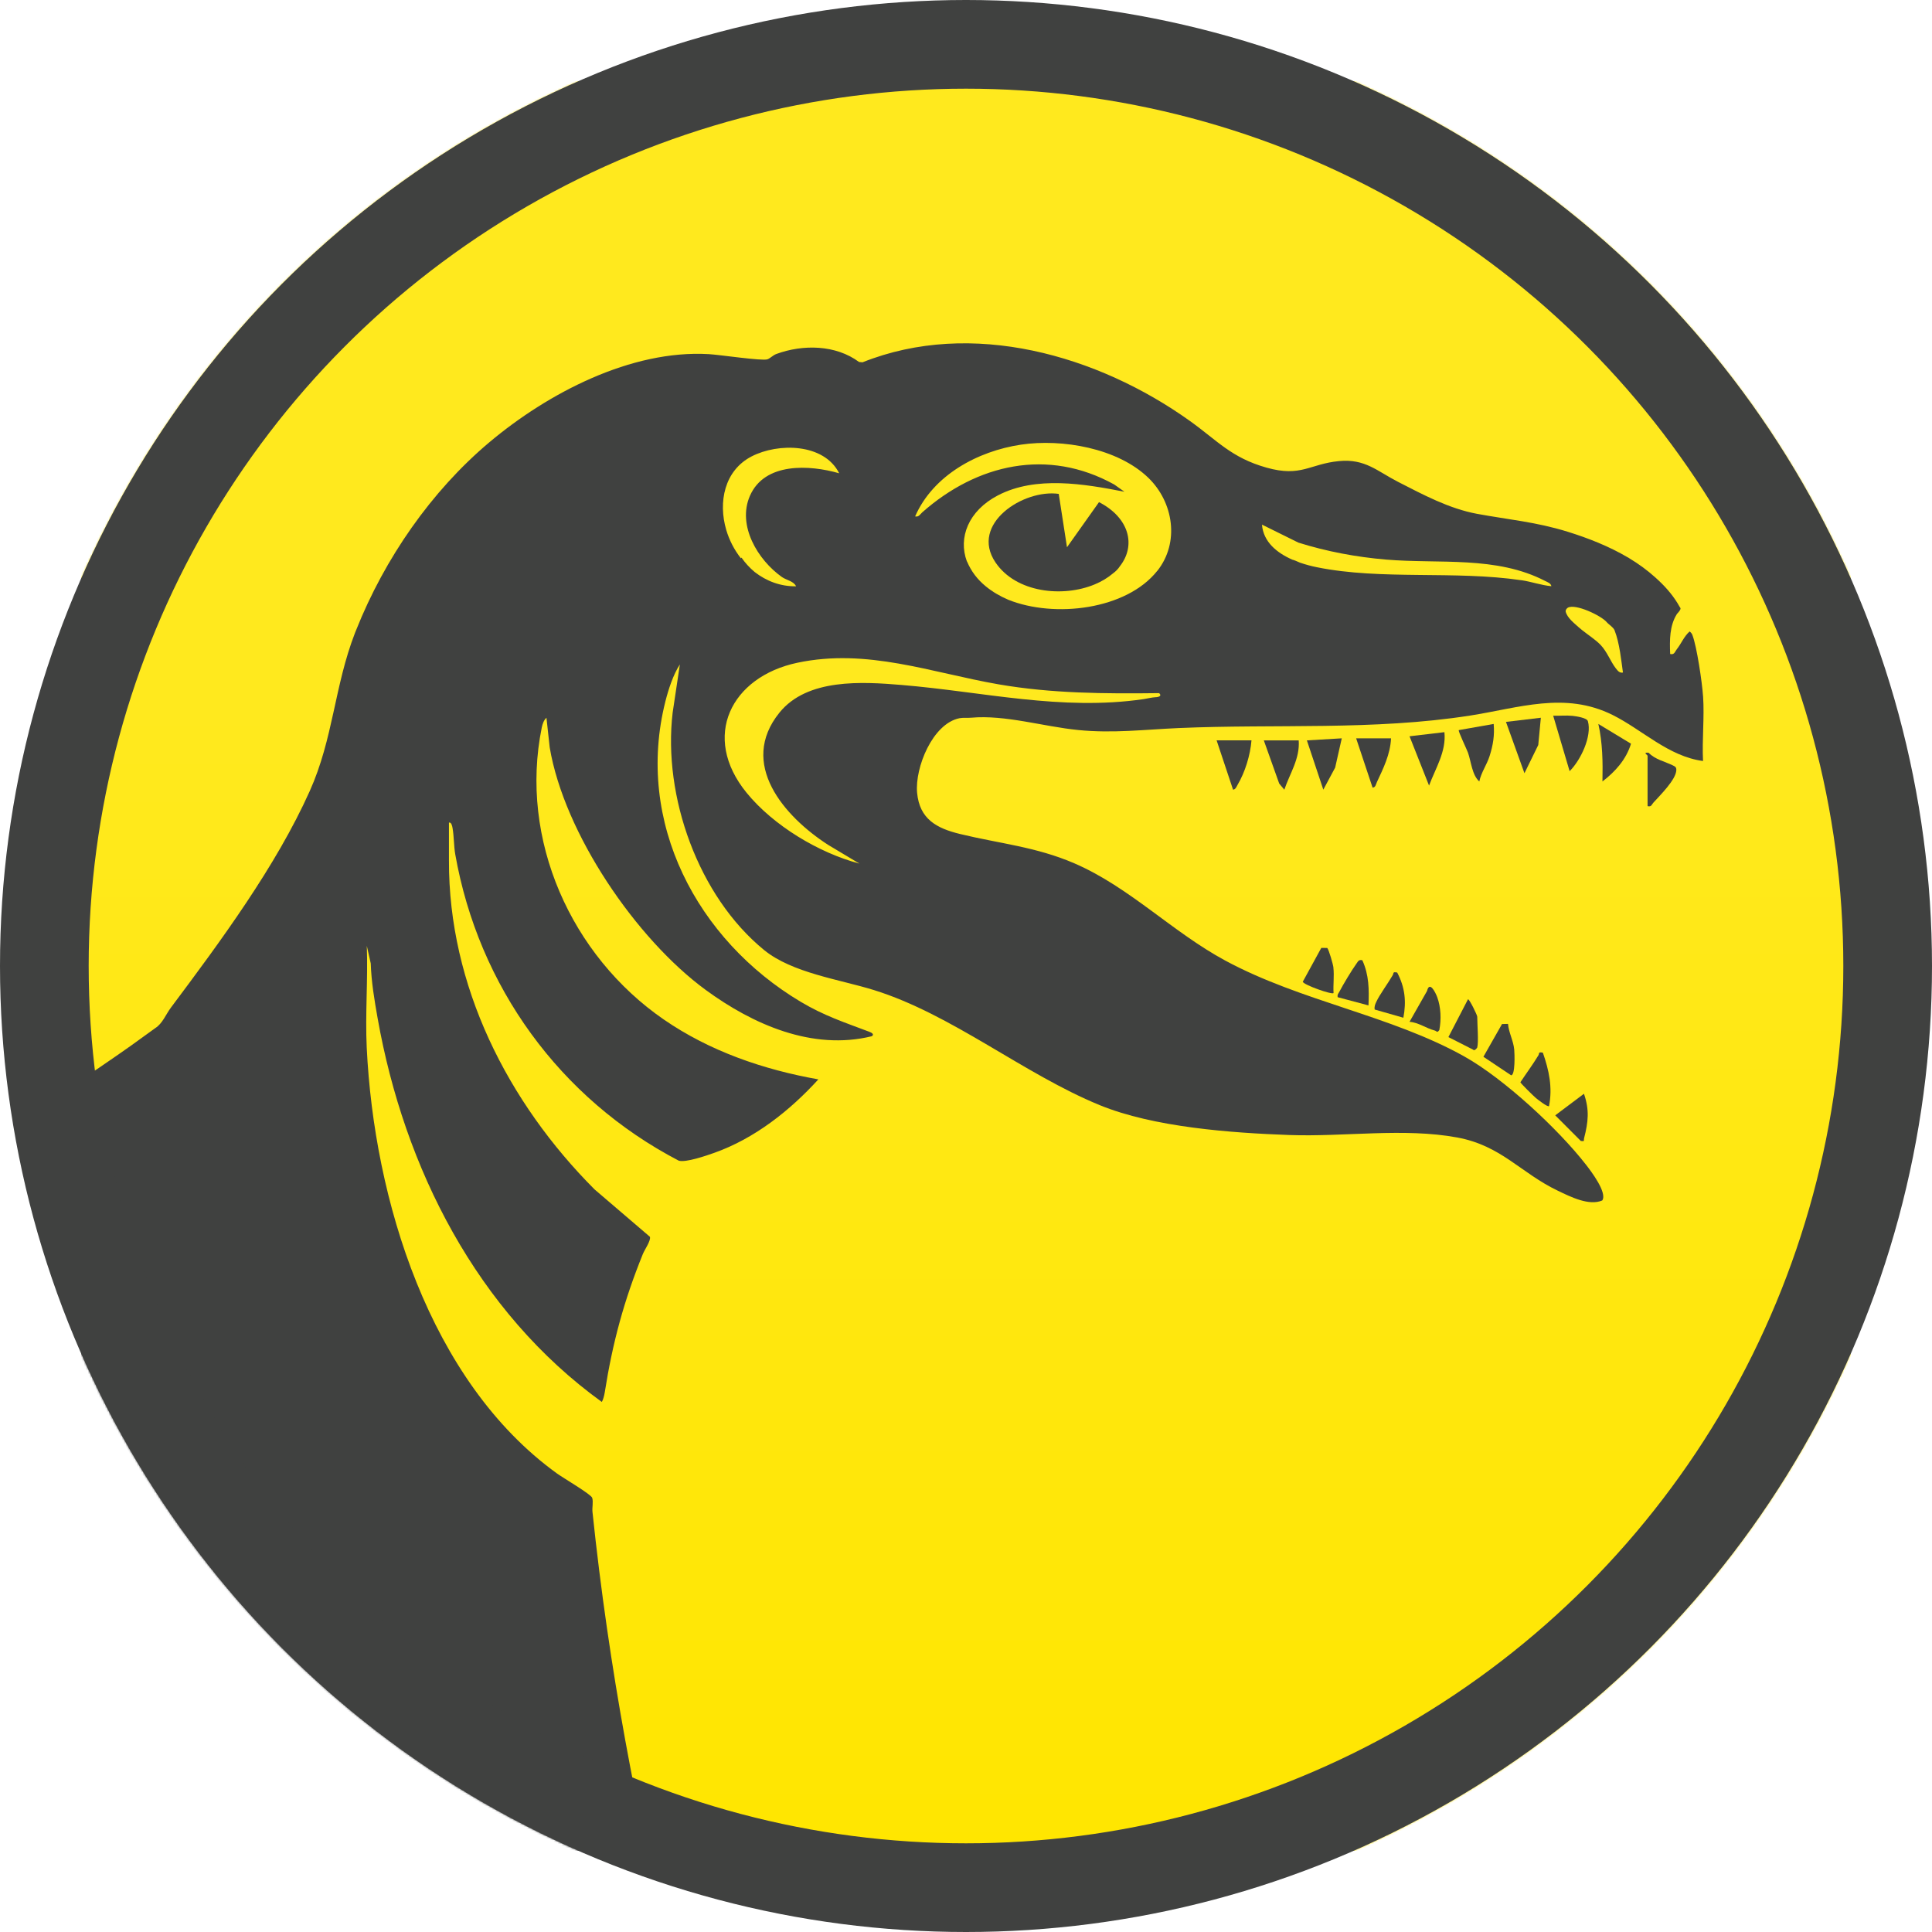 <svg width="1024" height="1024" viewBox="0 0 1024 1024" fill="none" xmlns="http://www.w3.org/2000/svg">
<g clip-path="url(#clip0_170_125)">
<mask id="mask0_170_125" style="mask-type:alpha" maskUnits="userSpaceOnUse" x="0" y="0" width="1024" height="1024">
<circle cx="512" cy="512" r="512" fill="black"/>
</mask>
<g mask="url(#mask0_170_125)">
<g clip-path="url(#clip1_170_125)">
<rect width="938" height="938" transform="translate(43 43)" fill="url(#paint0_linear_170_125)"/>
<path d="M902.645 368.962C902.188 361.949 899.378 342.653 896.983 336.511C896.656 335.684 896.199 335.226 895.545 334.682C892.54 337.295 891.124 341.128 888.707 344.156C887.683 345.441 887.509 347.161 885.222 346.638C884.939 339.19 884.852 331.698 888.816 325.404C889.839 324.272 890.885 323.139 890.689 322.311C890.536 322.072 890.384 321.832 890.231 321.593C887.335 316.366 883.567 311.879 879.32 307.872C879.298 307.85 879.255 307.828 879.233 307.785C878.601 307.197 877.97 306.609 877.316 306.021C873.113 302.231 868.496 298.877 863.596 295.915C863.356 295.763 863.138 295.61 862.899 295.458V295.502C852.924 289.599 841.86 285.244 830.949 281.846C814.136 276.619 799.544 275.421 782.796 272.329C768.052 269.585 754.2 262.158 740.98 255.385C729.873 249.7 723.579 243.058 709.728 244.386C694.156 245.867 689.713 253.054 671.266 247.849C652.667 242.622 645.262 233.562 630.692 223.13C581.907 188.24 515.002 168.922 457.157 192.03L455.306 191.856C442.936 182.687 425.6 182.447 411.509 187.609C409.636 188.284 408.285 189.917 406.739 190.44C403.908 191.42 381.497 188.023 375.639 187.696C334.411 185.322 290.331 208.364 259.274 234.499C228.696 260.22 203.89 295.915 188.732 334.028C188.536 334.508 188.318 334.987 188.144 335.488C177.233 363.648 176.667 391.438 164.166 419.293C146.285 459.192 116.753 499.091 90.596 534.046C87.939 537.596 86.132 542.475 82.364 544.87L69.209 554.366C32.991 579.956 -75.468 652.959 -223.216 719.537C-406.094 801.97 484.969 1386.65 484.969 1386.65C484.969 1386.65 349.003 1135.56 314.026 801.339C313.765 798.965 314.549 796.134 313.874 793.869C313.329 792.039 298.258 783.197 295.209 780.975C227.39 731.951 198.25 635.558 194.373 555.237C193.524 537.509 195.07 519.106 194.416 501.312L196.507 510.634C196.812 520.347 198.446 530.082 200.144 539.665C214.235 619.115 252.828 695.254 318.97 743.058C319.732 741.861 320.277 739.508 320.516 738.071C324.698 711.544 330.665 689.504 340.727 664.654C341.686 662.28 345.061 657.576 344.473 655.529L315.115 630.396C269.096 584.246 237.735 522.503 237.953 456.078V435.976C239.325 435.671 239.695 438.001 239.869 438.938C240.631 443.272 240.544 448.586 241.285 452.767C253.633 522.786 296.777 582.352 359.74 615.173C363.443 616.305 374.398 612.516 378.557 611.035C399.944 603.456 418.609 588.689 433.745 572.094C404.648 566.932 376.205 557.175 351.791 540.34C302.767 506.539 275.042 445.036 287.151 385.579C287.521 383.815 288.218 381.659 289.634 380.439L291.354 396.142C299.042 441.769 337.156 497.653 374.005 524.659C399.008 542.975 430.587 556.957 462.058 549.226C463.648 548.181 461.862 547.266 460.664 546.83C447.357 541.799 436.772 538.358 424.315 530.932C369.519 498.22 336.459 435.867 352.684 371.706C354.296 365.347 356.778 357.637 360.35 352.149L356.517 377.717C351.268 422.168 370.172 475.091 404.953 503.512C419.872 515.708 444.939 519.084 463.168 524.746C504.57 537.618 542.422 569.132 582.822 585.727C611.461 597.488 652.58 600.472 683.397 601.583C712.559 602.628 744.073 597.662 772.364 602.889C795.798 607.223 805.882 621.641 825.744 631.137C832.452 634.338 842.165 639.26 849.222 636.276C852.031 632.247 843.32 620.792 840.619 617.329C825.853 598.337 797.105 571.702 776.11 559.941C737.125 538.141 689.735 530.845 649.509 509.175C621.37 494.016 598.655 470.19 569.428 457.58C549.021 448.782 529.79 447.126 508.817 442.03C496.381 439.003 487.365 434.124 486.08 420.142C484.882 406.923 494.225 383.597 508.49 380.679C510.559 380.265 512.65 380.592 514.741 380.396C532.817 378.784 553.006 385.1 571.475 386.929C589.9 388.759 606.474 386.69 624.681 385.884C676.232 383.641 727.869 387.256 779.072 379.285C804.923 375.256 829.403 366.348 854.688 378.937C870.565 386.842 884.264 400.912 902.645 403.351C902.079 392.113 903.429 380.178 902.667 369.027L902.645 368.962ZM398.333 241.925C412.467 234.608 436.772 234.891 444.787 250.855C429.128 246.325 405.258 244.909 397.461 262.833C390.623 278.558 401.665 296.787 414.384 305.803C416.801 307.524 420.612 307.937 421.941 310.747C413.687 310.877 406.195 307.981 400.031 303.211C397.287 300.925 394.87 298.267 392.997 295.523L392.714 295.937C389.207 291.472 386.528 286.311 384.917 280.844C380.605 266.144 383.915 249.396 398.333 241.925ZM612.724 369.506C610.089 369.681 608.434 370.203 606.125 370.552C562.589 376.911 520.861 366.61 477.804 363.038C456.983 361.317 427.887 359.444 413.12 377.717C391.233 404.81 415.625 432.752 438.863 447.758L455.524 457.733C433.941 452.027 409.897 437.587 395.697 420.164C371.457 390.414 387.487 358.704 422.594 351.277C459.618 343.437 493.506 356.504 529.246 362.711C557.406 367.59 585.762 367.72 614.336 367.372C615.926 368.701 614.423 369.419 612.702 369.528L612.724 369.506ZM613.378 302.558C597 323.183 558.996 327.713 534.473 317.912C530.03 316.017 525.935 313.622 522.429 310.725C518.008 307.088 514.784 302.863 512.541 297.592C512.519 297.592 512.498 297.592 512.476 297.592C507.793 285.026 513.195 270.782 528.854 262.594C548.999 252.053 574.655 256.474 595.976 260.633L590.575 256.8C555.315 237.265 517.834 245.933 488.846 271.523C487.626 272.59 487.06 274.136 485.034 273.701C494.617 251.813 518.226 239.094 541.137 235.675C562.916 232.43 592.47 237.504 608.739 253.338C622.002 266.252 625.313 287.574 613.399 302.58L613.378 302.558ZM806.382 307.545C771.057 302.297 732.225 307.589 697.967 300.641C695.136 300.075 692.065 299.269 689.038 298.224C687.448 297.527 685.88 296.83 684.965 296.634C676.754 293.019 669.611 287.226 668.87 278.057L688.166 287.596C703.259 292.344 718.962 295.262 734.664 296.59C762.934 298.986 793.076 294.478 819.036 307.959C820.277 308.591 821.998 309.135 822.259 310.703C816.923 310.202 811.675 308.308 806.404 307.524L806.382 307.545ZM856.43 354.261C853.577 350.58 851.835 345.441 848.263 341.738C845.628 339.016 841.773 336.555 838.615 334.028C838.615 334.028 838.593 334.028 838.572 334.007C837.962 333.506 837.352 333.027 836.808 332.526C834.347 330.282 830.601 327.451 829.817 324.075C829.817 323.335 830.1 322.769 830.906 322.137C834.804 319.698 848.743 326.297 851.617 329.782C852.576 330.936 855.058 332.395 855.734 334.028C858.456 340.889 859.349 350.602 860.198 356.461C858.347 356.809 857.432 355.524 856.43 354.239V354.261Z" fill="#404140"/>
<path d="M841.577 382.182C841.098 380.483 835.414 379.612 833.454 379.416C830.056 379.068 826.594 379.46 823.218 379.329L831.929 408.73C837.701 403.046 843.908 390.24 841.599 382.182H841.577Z" fill="#404140"/>
<path d="M815.312 394.857L816.684 380.418L798.194 382.618L807.994 409.82L815.312 394.857Z" fill="#404140"/>
<path d="M789.547 400.628C791.355 394.9 792.204 389.782 791.681 383.706L773.191 386.973C772.712 387.408 777.525 397.361 778.07 398.951C779.747 403.721 780.204 410.777 784.059 414.197C785.017 409.471 788.088 405.289 789.547 400.628Z" fill="#404140"/>
<path d="M765.569 388.062L747.079 390.24L757.424 416.375C760.843 407.228 766.636 398.277 765.569 388.062Z" fill="#404140"/>
<path d="M677.996 415.286L680.718 418.553C683.658 409.863 689.06 402.088 688.341 392.418H669.851L677.996 415.286Z" fill="#404140"/>
<path d="M849.331 414.197C856.148 408.948 861.897 402.567 864.467 394.182L847.153 383.706C849.418 393.724 849.549 403.96 849.331 414.197Z" fill="#404140"/>
<path d="M655.912 416.027C659.919 409.275 662.685 400.237 663.317 392.396H644.827L653.538 418.531C654.889 418.444 655.346 417.007 655.912 416.027Z" fill="#404140"/>
<path d="M711.165 391.329L692.675 392.418L701.386 418.531L707.659 406.857L711.165 391.329Z" fill="#404140"/>
<path d="M729.677 414.763C733.183 407.271 736.886 399.823 737.278 391.329H718.788L727.499 417.464C729.089 417.333 729.198 415.83 729.699 414.763H729.677Z" fill="#404140"/>
<path d="M886.66 405.681C882.478 403.634 877.186 402.545 873.788 398.951C870.434 398.69 873.244 400.127 873.244 400.585V427.264C875.335 427.765 875.335 426.524 876.315 425.435C879.865 421.514 888.358 413.195 888.489 408.142C888.533 406.618 887.857 406.269 886.638 405.681H886.66Z" fill="#404140"/>
<path d="M813.961 581.895C814.854 582.658 820.386 586.992 821.018 586.251C822.956 576.364 821.018 567.303 817.751 557.939C815.137 557.416 816.03 558.265 815.377 559.354C812.372 564.32 809.018 568.806 805.838 573.619C805.969 574.186 812.764 580.894 813.961 581.895Z" fill="#404140"/>
<path d="M778.07 529.625L767.682 549.683L780.771 556.326C781.381 557.306 782.883 555.498 782.97 555.194C783.754 552.275 782.97 542.758 782.97 538.859C782.97 538.032 778.876 529.603 778.07 529.625Z" fill="#404140"/>
<path d="M802.571 556.282C802.135 551.6 799.674 547.353 799.282 542.692L796.103 542.758L786.237 560.116L800.916 569.916C803.181 569.981 802.767 558.351 802.571 556.282Z" fill="#404140"/>
<path d="M837.918 604.741C840.162 605.046 839.269 604.567 839.617 603.216C841.817 594.614 842.514 588.363 839.53 579.717L824.307 591.151L837.897 604.763L837.918 604.741Z" fill="#404140"/>
<path d="M706.744 512.812C706.548 511.069 704.348 503.447 703.477 502.445L700.319 502.401L690.497 520.347C690.954 522.002 705.917 527.316 706.809 526.358C706.548 521.937 707.223 517.189 706.722 512.833L706.744 512.812Z" fill="#404140"/>
<path d="M725.322 532.892C725.67 524.42 725.626 516.754 722.055 508.935C720.16 508.543 719.877 509.458 718.962 510.721C716.414 514.271 711.949 521.698 709.902 525.618C709.379 526.62 708.683 527.143 709.009 528.537L725.322 532.892Z" fill="#404140"/>
<path d="M743.812 539.426C745.467 530.758 744.661 523.309 740.545 515.469C737.997 514.968 738.824 515.708 738.171 516.863C735.688 521.175 731.202 527.186 729.459 531.019C728.828 532.391 728.349 533.48 728.61 535.07L743.833 539.426H743.812Z" fill="#404140"/>
<path d="M756.356 525.248L747.079 541.582C751.805 541.909 755.899 545.023 760.429 546.199C761.583 546.504 761.605 547.659 762.868 545.96C763.957 540.363 763.718 533.829 761.758 528.515C760.778 525.88 757.685 519.716 756.356 525.248Z" fill="#404140"/>
<path d="M582.495 266.144L565.529 290.057L561.152 261.766C542.509 259.131 513.848 277.621 527.612 298.072C538.502 314.231 563.395 316.78 580.252 309.723C584.02 308.155 587.178 306.195 589.769 304.017C591.272 302.906 592.622 301.621 593.624 300.032C602.162 289.099 598.633 274.463 582.495 266.144Z" fill="#404140"/>
</g>
</g>
<circle cx="512" cy="512" r="488.5" stroke="#404140" stroke-width="47"/>
</g>
<defs>
<linearGradient id="paint0_linear_170_125" x1="469" y1="331.598" x2="469" y2="938" gradientUnits="userSpaceOnUse">
<stop stop-color="#FFE91E"/>
<stop offset="1" stop-color="#FFE600"/>
</linearGradient>
<clipPath id="clip0_170_125">
<rect width="1024" height="1024" fill="white"/>
</clipPath>
<clipPath id="clip1_170_125">
<rect width="938" height="938" fill="white" transform="translate(43 43)"/>
</clipPath>
</defs>
</svg>
